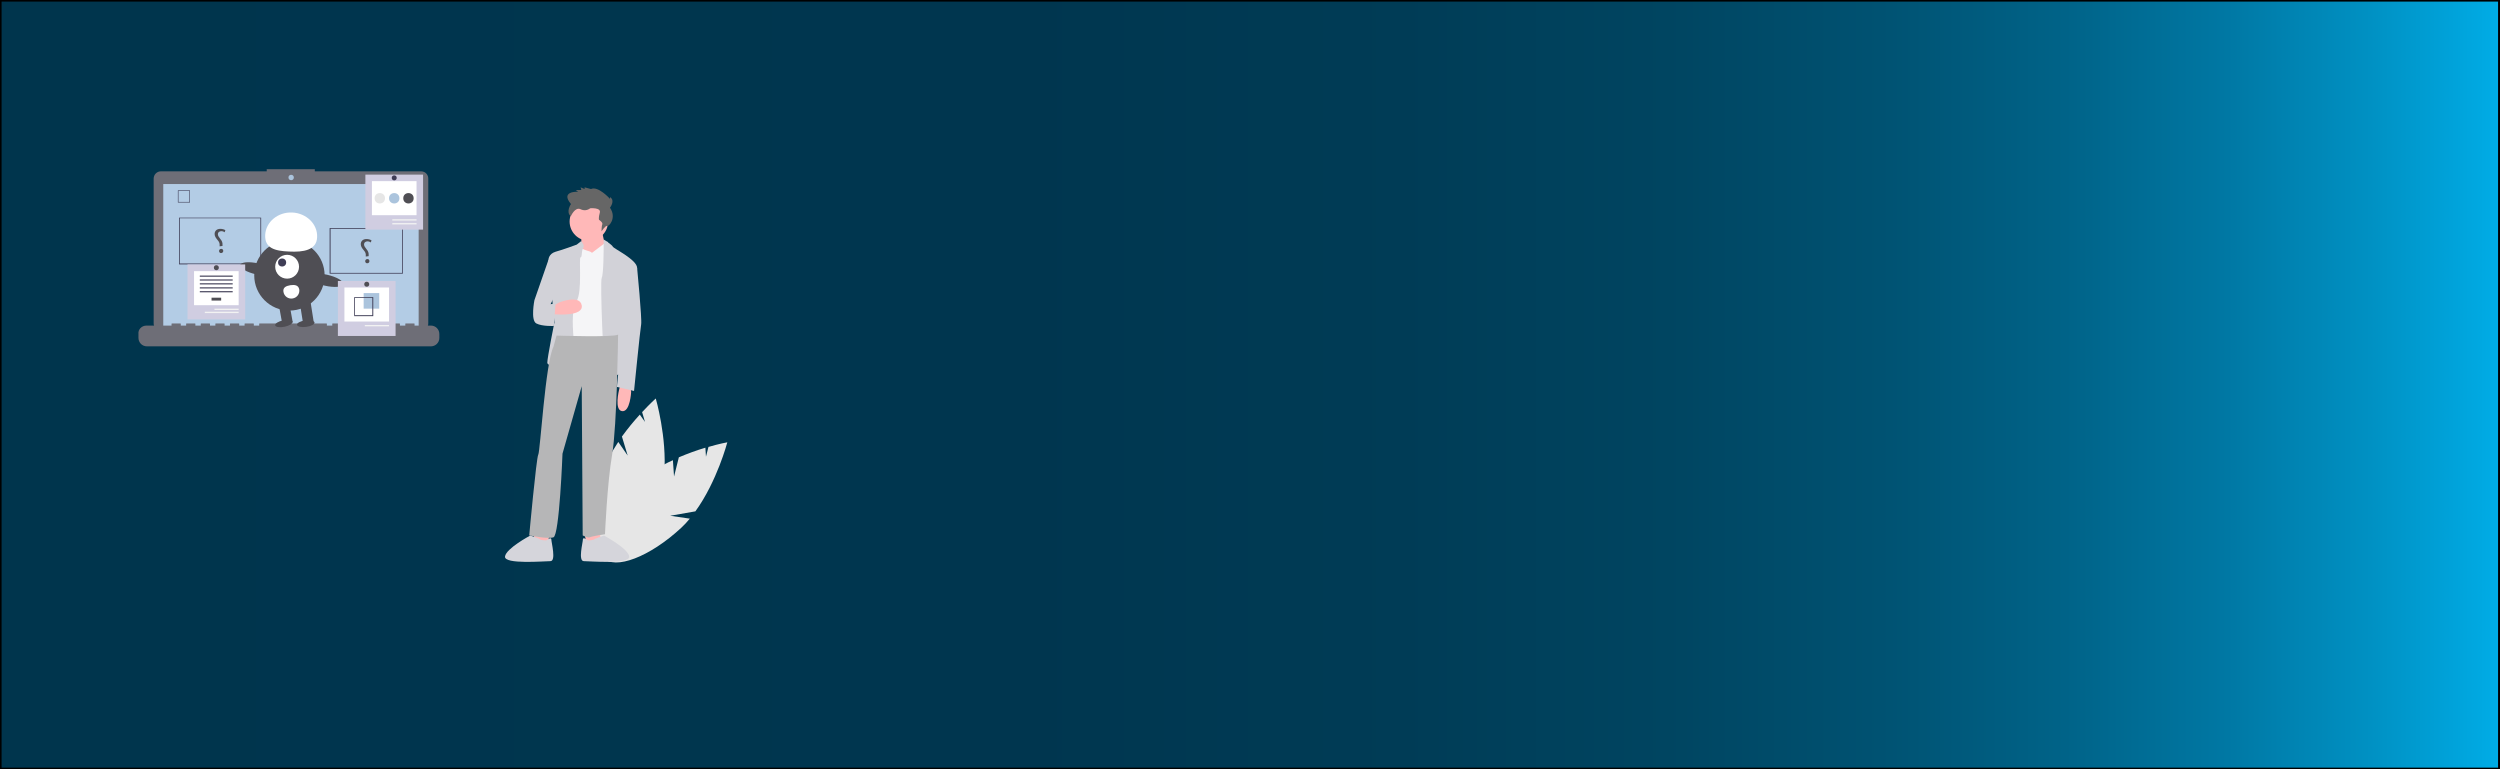 <?xml version="1.0" encoding="utf-8"?>
<!-- Generator: Adobe Illustrator 22.0.1, SVG Export Plug-In . SVG Version: 6.00 Build 0)  -->
<svg version="1.1" id="Layer_1" xmlns="http://www.w3.org/2000/svg" xmlns:xlink="http://www.w3.org/1999/xlink" x="0px" y="0px"
	 viewBox="0 0 1300 400" style="enable-background:new 0 0 1300 400;" xml:space="preserve">
<rect x="0" y="0" width="1300" height="400" fill="#808080" stroke="none"/>
<style type="text/css">
	.st0{fill:url(#SVGID_1_);stroke:#000000;stroke-width:1.645;stroke-miterlimit:10;}
	.st1{fill:#E6E6E6;}
	.st2{fill:#FFB8B8;}
	.st3{fill:#F5F5F7;}
	.st4{fill:#D2D2D8;}
	.st5{fill:#B6B6B7;}
	.st6{fill:#D5D5DB;}
	.st7{fill:#666666;}
	.st8{fill:#6E6E77;}
	.st9{fill:#B3CCE5;}
	.st10{fill:#ABC4DD;}
	.st11{fill:#3F3D56;}
	.st12{fill:#4F4E54;}
	.st13{fill:#FFFFFF;}
	.st14{fill:#D0CDE1;}
	.st15{fill:#F2F2F2;}
</style>
<linearGradient id="SVGID_1_" gradientUnits="userSpaceOnUse" x1="2455.338" y1="200" x2="2600" y2="200" gradientTransform="matrix(8.986 0 0 1 -22064.785 0)">
	<stop  offset="0" style="stop-color:#00354D"/>
	<stop  offset="0.413" style="stop-color:#00364F"/>
	<stop  offset="0.562" style="stop-color:#003C56"/>
	<stop  offset="0.668" style="stop-color:#004561"/>
	<stop  offset="0.753" style="stop-color:#005272"/>
	<stop  offset="0.827" style="stop-color:#006388"/>
	<stop  offset="0.892" style="stop-color:#0078A4"/>
	<stop  offset="0.949" style="stop-color:#0091C3"/>
	<stop  offset="1" style="stop-color:#00ACE6"/>
	<stop  offset="1" style="stop-color:#0093C7"/>
	<stop  offset="1" style="stop-color:#0075A3"/>
	<stop  offset="1" style="stop-color:#005B83"/>
	<stop  offset="1" style="stop-color:#004567"/>
	<stop  offset="1" style="stop-color:#003351"/>
	<stop  offset="1" style="stop-color:#002540"/>
	<stop  offset="1" style="stop-color:#001B35"/>
	<stop  offset="1" style="stop-color:#00162E"/>
	<stop  offset="1" style="stop-color:#00142C"/>
</linearGradient>
<rect class="st0" width="1300" height="400"/>
<path class="st1" d="M350.5,247.8l2.5-10c4.5-1.9,9.1-3.6,13.8-5l0.3,4.7l1.3-5.1c5.8-1.7,9.8-2.4,9.8-2.4s-5.3,20.3-16.6,35.9
	l-13.1,2.3l10.2,1.5c-1.4,1.7-2.9,3.3-4.5,4.8c-16.3,15.1-34.5,22.1-40.6,15.5s2.2-24.2,18.5-39.3c5.1-4.7,11.4-8.5,17.8-11.4
	L350.5,247.8z"/>
<path class="st1" d="M326.4,236.9l-3-9.9c2.9-4,6-7.8,9.3-11.4l2.7,3.8l-1.5-5.1c4.1-4.4,7.1-7.1,7.1-7.1s5.9,20.2,4.4,39.3l-10,8.7
	l9.4-4c-0.3,2.2-0.8,4.3-1.4,6.5c-6.1,21.4-18.1,36.7-26.7,34.3s-10.6-21.8-4.5-43.2c1.9-6.6,5.4-13.1,9.3-19L326.4,236.9z"/>
<polygon class="st2" points="285.7,278.3 284.7,283.1 277.3,282.5 277.9,277.3 "/>
<polygon class="st2" points="304.1,278.3 305.1,283.1 312.5,282.5 312,277.3 "/>
<circle class="st2" cx="306.2" cy="115.2" r="10"/>
<polygon class="st2" points="312.5,117.8 315.1,129.9 302,134.1 302.5,118.9 "/>
<path class="st3" d="M307.8,131.5l6.6-5c0,0,1.3-1.8,1.8-0.2s5.2,7.3,5.2,7.3l-3.7,43l-27.8,0.5c0,0,10.9-50.1,12.3-48.4
	C303.6,130.4,307.2,130.4,307.8,131.5z"/>
<path class="st4" d="M302.2,125.4c0,0,2.1,2.1,1,3.7c-1,1.6-0.3,4.5-1.3,4.7s1,18.1-2.1,22.8s-1.6,16.8-1.6,18.9
	c0,2.1-3.1,14.7-3.1,14.7s-10.5,1-10.5-1.6s3.7-21,3.7-21l-3.1-32.5c0,0,0-3.1,3.7-4.2c3.7-1,11-3.7,11-3.7L302.2,125.4z"/>
<path class="st2" d="M287.3,163.5h2.6c0,0,13.6,1,12.6-4.7c-1-5.8-11.5-1.6-11.5-1.6l-3.1,1.6L287.3,163.5z"/>
<path class="st4" d="M313.9,124.5c0,0,4.3,2.7,4.8,3.8c0.5,1,12.6,6.8,12.6,11s-3.7,8.9-3.7,8.9l-4.7,46.2c0,0-7.9,2.6-8.4,0.5
	s-2.6-48.3-1.6-50.4s1-15.7,1-15.7L313.9,124.5z"/>
<path class="st2" d="M327.7,200.7l0.5,3.1c0,0-0.5,10.5-4.7,10s-1.6-11-1.6-11l0.5-2.1H327.7z"/>
<path class="st5" d="M321.4,174c0,0-0.5,47.2-3.1,62.4s-3.7,41.4-3.7,41.4s-6.8,1-7.9,1.6c-1,0.5-3.7-1-3.7-1l-0.5-77.6l-10,35.1
	c0,0-1.6,42.5-4.7,43.5s-12.6-1-12.6-1s3.7-40.4,4.7-42s3.7-47.7,7.9-56.1l1.6-5.8C289.4,174.5,319.3,175.5,321.4,174z"/>
<path class="st6" d="M284.1,281c0,0,2.6-2.1,2.6-0.5s2.6,11.3-0.5,11.3s-24.1,1.8-23.6-2.4s13.1-10.9,13.1-10.9s4.7,1.5,5.2,2
	S284.1,281,284.1,281z"/>
<path class="st6" d="M305.7,281c0,0-2.6-2.1-2.6-0.5s-2.6,11.3,0.5,11.3s24.1,1.8,23.6-2.4c-0.5-4.2-13.1-10.9-13.1-10.9
	s-4.7,1.5-5.2,2S305.7,281,305.7,281z"/>
<path class="st4" d="M288.9,134.6l-3.7,0.5l-7.3,21c0,0-2.1,10.5,1,12.1s9.1,1.3,9.1,1.3l0.9-11.8l-2.6,0.5l2.6-5.2V134.6z"/>
<path class="st4" d="M328.7,137.2l2.6,2.1c0,0,2.6,26.8,2.1,29.4s-3.7,34.6-3.7,34.6l-8.9-2.1l6.3-63.5L328.7,137.2z"/>
<path class="st7" d="M317.2,108c0,0,2.9-3.7,0-5.5v0.9c0,0-6.2-6.9-9.9-5.1l-3.3-0.9v0.9l-2.1-0.9l0.4,1.4h-2.9l1.2,0.9
	c0,0-9.5-0.5-3.7,6.4c0,0-2.8,4.1-0.1,6.4c0,0,2.2-5.1,5.1-3.7c1.6,0.8,3.5,0.7,5-0.5c0,0,5.8-0.5,5,2.3s-0.4,3.7-0.4,3.7
	s2.1,1.4,1.7,2.3c-0.4,0.9-0.4,3.7-0.4,3.7s2.1-3.2,2.9-2.8C316.4,118.1,320.9,113.5,317.2,108z"/>
<path class="st8" d="M83.6,89.1h55.1V88h25v1.1H219c2.1,0,3.7,1.7,3.7,3.7l0,0v75.4c0,2.1-1.7,3.7-3.7,3.7H83.6
	c-2.1,0-3.7-1.7-3.7-3.7l0,0V92.9C79.9,90.8,81.6,89.1,83.6,89.1L83.6,89.1z"/>
<rect x="84.9" y="95.7" class="st9" width="132.8" height="74.9"/>
<circle class="st10" cx="151.4" cy="92.3" r="1.4"/>
<path class="st11" d="M92.5,105.3h6.3V99h-6.3V105.3z M98.5,105h-5.7v-5.7h5.7V105z"/>
<path class="st8" d="M76.2,169.3h13v-0.9c0-0.1,0.1-0.2,0.2-0.2l0,0h4.4c0.1,0,0.2,0.1,0.2,0.2l0,0v0.9h2.8v-0.9
	c0-0.1,0.1-0.2,0.2-0.2l0,0h4.4c0.1,0,0.2,0.1,0.2,0.2l0,0v0.9h2.8v-0.9c0-0.1,0.1-0.2,0.2-0.2l0,0h4.4c0.1,0,0.2,0.1,0.2,0.2l0,0
	v0.9h2.8v-0.9c0-0.1,0.1-0.2,0.2-0.2l0,0h4.4c0.1,0,0.2,0.1,0.2,0.2l0,0v0.9h2.8v-0.9c0-0.1,0.1-0.2,0.2-0.2l0,0h4.4
	c0.1,0,0.2,0.1,0.2,0.2l0,0v0.9h2.8v-0.9c0-0.1,0.1-0.2,0.2-0.2l0,0h4.4c0.1,0,0.2,0.1,0.2,0.2l0,0v0.9h2.8v-0.9
	c0-0.1,0.1-0.2,0.2-0.2l0,0h34.8c0.1,0,0.2,0.1,0.2,0.2l0,0v0.9h2.8v-0.9c0-0.1,0.1-0.2,0.2-0.2l0,0h4.4c0.1,0,0.2,0.1,0.2,0.2l0,0
	v0.9h2.8v-0.9c0-0.1,0.1-0.2,0.2-0.2l0,0h4.4c0.1,0,0.2,0.1,0.2,0.2l0,0v0.9h2.8v-0.9c0-0.1,0.1-0.2,0.2-0.2l0,0h4.4
	c0.1,0,0.2,0.1,0.2,0.2l0,0v0.9h2.8v-0.9c0-0.1,0.1-0.2,0.2-0.2l0,0h4.4c0.1,0,0.2,0.1,0.2,0.2l0,0v0.9h2.8v-0.9
	c0-0.1,0.1-0.2,0.2-0.2l0,0h4.4c0.1,0,0.2,0.1,0.2,0.2l0,0v0.9h2.8v-0.9c0-0.1,0.1-0.2,0.2-0.2l0,0h4.4c0.1,0,0.2,0.1,0.2,0.2l0,0
	v0.9h8.5c2.5,0,4.4,2,4.4,4.4l0,0v2c0,2.5-2,4.4-4.4,4.4H76.4c-2.5,0-4.4-2-4.4-4.4v-2C71.7,171.3,73.7,169.3,76.2,169.3z"/>
<path class="st11" d="M93.1,137.5h42.7v-24.3H93.1V137.5z M135.4,137H93.5v-23.5h41.9V137z"/>
<path class="st11" d="M171.4,142.3h38.1v-23.7h-38.1V142.3z M209.1,141.9h-37.2V119h37.2V141.9z"/>
<path class="st12" d="M191.7,133.2v-0.5c0.1-1-0.2-2.1-1.1-3.1c-0.8-1-1.3-1.7-1.3-2.5c0-0.9,0.6-1.5,1.7-1.6c0.7,0,1.3,0.2,1.8,0.6
	l0.4-1.1c-0.6-0.4-1.6-0.7-2.6-0.7c-2.1,0-3,1.3-3,2.7c0,1.2,0.7,2.1,1.6,3.2c0.8,0.9,1.1,1.7,1,2.7v0.5L191.7,133.2z M192.1,135.8
	c0-0.6-0.4-1.1-1-1.1H191c-0.6,0-1.1,0.5-1.1,1.1s0.4,1.1,1,1.1C191.6,136.9,192.1,136.5,192.1,135.8L192.1,135.8z"/>
<path class="st12" d="M115.7,127.9v-0.5c0.1-1-0.2-2.1-1.1-3.1c-0.8-1-1.3-1.7-1.3-2.5c0-0.9,0.6-1.5,1.7-1.6c0.7,0,1.3,0.2,1.8,0.6
	l0.4-1.1c-0.6-0.4-1.6-0.7-2.6-0.7c-2.1,0-3,1.3-3,2.7c0,1.2,0.7,2.1,1.6,3.2c0.8,0.9,1.1,1.7,1,2.7v0.5L115.7,127.9z M116.1,130.5
	c0-0.6-0.4-1.1-1-1.1H115c-0.6,0-1.1,0.5-1.1,1.1s0.4,1.1,1,1.1S116.1,131.2,116.1,130.5L116.1,130.5z"/>
<circle class="st12" cx="150.5" cy="143.2" r="18.3"/>
<polygon class="st12" points="157.6,168.2 163.1,167.2 161.3,155.8 155.8,156.8 "/>
<rect x="145.9" y="158.2" transform="matrix(0.984 -0.178 0.178 0.984 -26.687 29.089)" class="st12" width="5.5" height="9.9"/>
<ellipse transform="matrix(0.98 -0.198 0.198 0.98 -30.38 32.544)" class="st12" cx="147.6" cy="168.3" rx="4.6" ry="1.7"/>
<ellipse transform="matrix(0.991 -0.131 0.131 0.991 -20.721 22.349)" class="st12" cx="159.1" cy="168.3" rx="4.6" ry="1.7"/>
<circle class="st13" cx="149.3" cy="138.7" r="6.2"/>
<circle class="st11" cx="146.7" cy="136.5" r="2.1"/>
<path class="st13" d="M164.9,123.3c0.3-6.8-5.6-12.5-13-12.8s-13.7,4.9-14,11.7c-0.3,6.8,4.9,8.3,12.4,8.6
	C157.8,131.2,164.7,130.1,164.9,123.3z"/>
<ellipse transform="matrix(0.223 -0.975 0.975 0.223 -32.447 239.098)" class="st12" cx="133.8" cy="139.9" rx="2.9" ry="9.1"/>
<ellipse transform="matrix(0.223 -0.975 0.975 0.223 -10.394 278.569)" class="st12" cx="169.6" cy="145.8" rx="2.9" ry="9.1"/>
<path class="st13" d="M155.6,150.4c0.4,2.3-1.1,4.4-3.4,4.8s-4.4-1.1-4.8-3.4c-0.4-2.3,1.3-3.1,3.6-3.5
	C153.2,148,155.1,148.2,155.6,150.4z"/>
<rect x="190" y="90.8" class="st14" width="30" height="28.6"/>
<rect x="193.4" y="94.2" class="st13" width="23.2" height="17.7"/>
<rect x="204" y="114" class="st15" width="12.6" height="0.7"/>
<rect x="204" y="116" class="st15" width="12.6" height="0.7"/>
<circle class="st12" cx="212.4" cy="103.1" r="2.7"/>
<circle class="st10" cx="205" cy="103.1" r="2.7"/>
<circle class="st1" cx="197.5" cy="103.1" r="2.7"/>
<circle class="st11" cx="205" cy="92.5" r="1.3"/>
<rect x="175.7" y="146.1" class="st14" width="30" height="28.6"/>
<rect x="179.1" y="149.5" class="st13" width="23.2" height="17.7"/>
<rect x="189.1" y="152.4" class="st10" width="8.1" height="8.1"/>
<path class="st11" d="M194.1,154.5v9.9h-9.9v-9.9H194.1z M184.6,163.9h9v-9h-9V163.9z"/>
<rect x="189.7" y="169" class="st15" width="12.6" height="0.7"/>
<circle class="st12" cx="190.7" cy="147.8" r="1.3"/>
<rect x="97.5" y="137.5" class="st14" width="30" height="28.6"/>
<rect x="100.9" y="141" class="st13" width="23.2" height="17.7"/>
<rect x="110" y="154.8" class="st12" width="5" height="1.5"/>
<rect x="103.9" y="143.3" class="st11" width="17.1" height="0.6"/>
<rect x="103.9" y="145.3" class="st11" width="17.1" height="0.6"/>
<rect x="103.9" y="147.3" class="st11" width="17.1" height="0.6"/>
<rect x="103.9" y="149.4" class="st11" width="17.1" height="0.6"/>
<rect x="103.9" y="151.4" class="st11" width="17.1" height="0.6"/>
<rect x="111.5" y="160.5" class="st15" width="12.6" height="0.7"/>
<rect x="106.5" y="162.1" class="st15" width="17.6" height="0.7"/>
<circle class="st12" cx="112.5" cy="139.2" r="1.3"/>
</svg>
